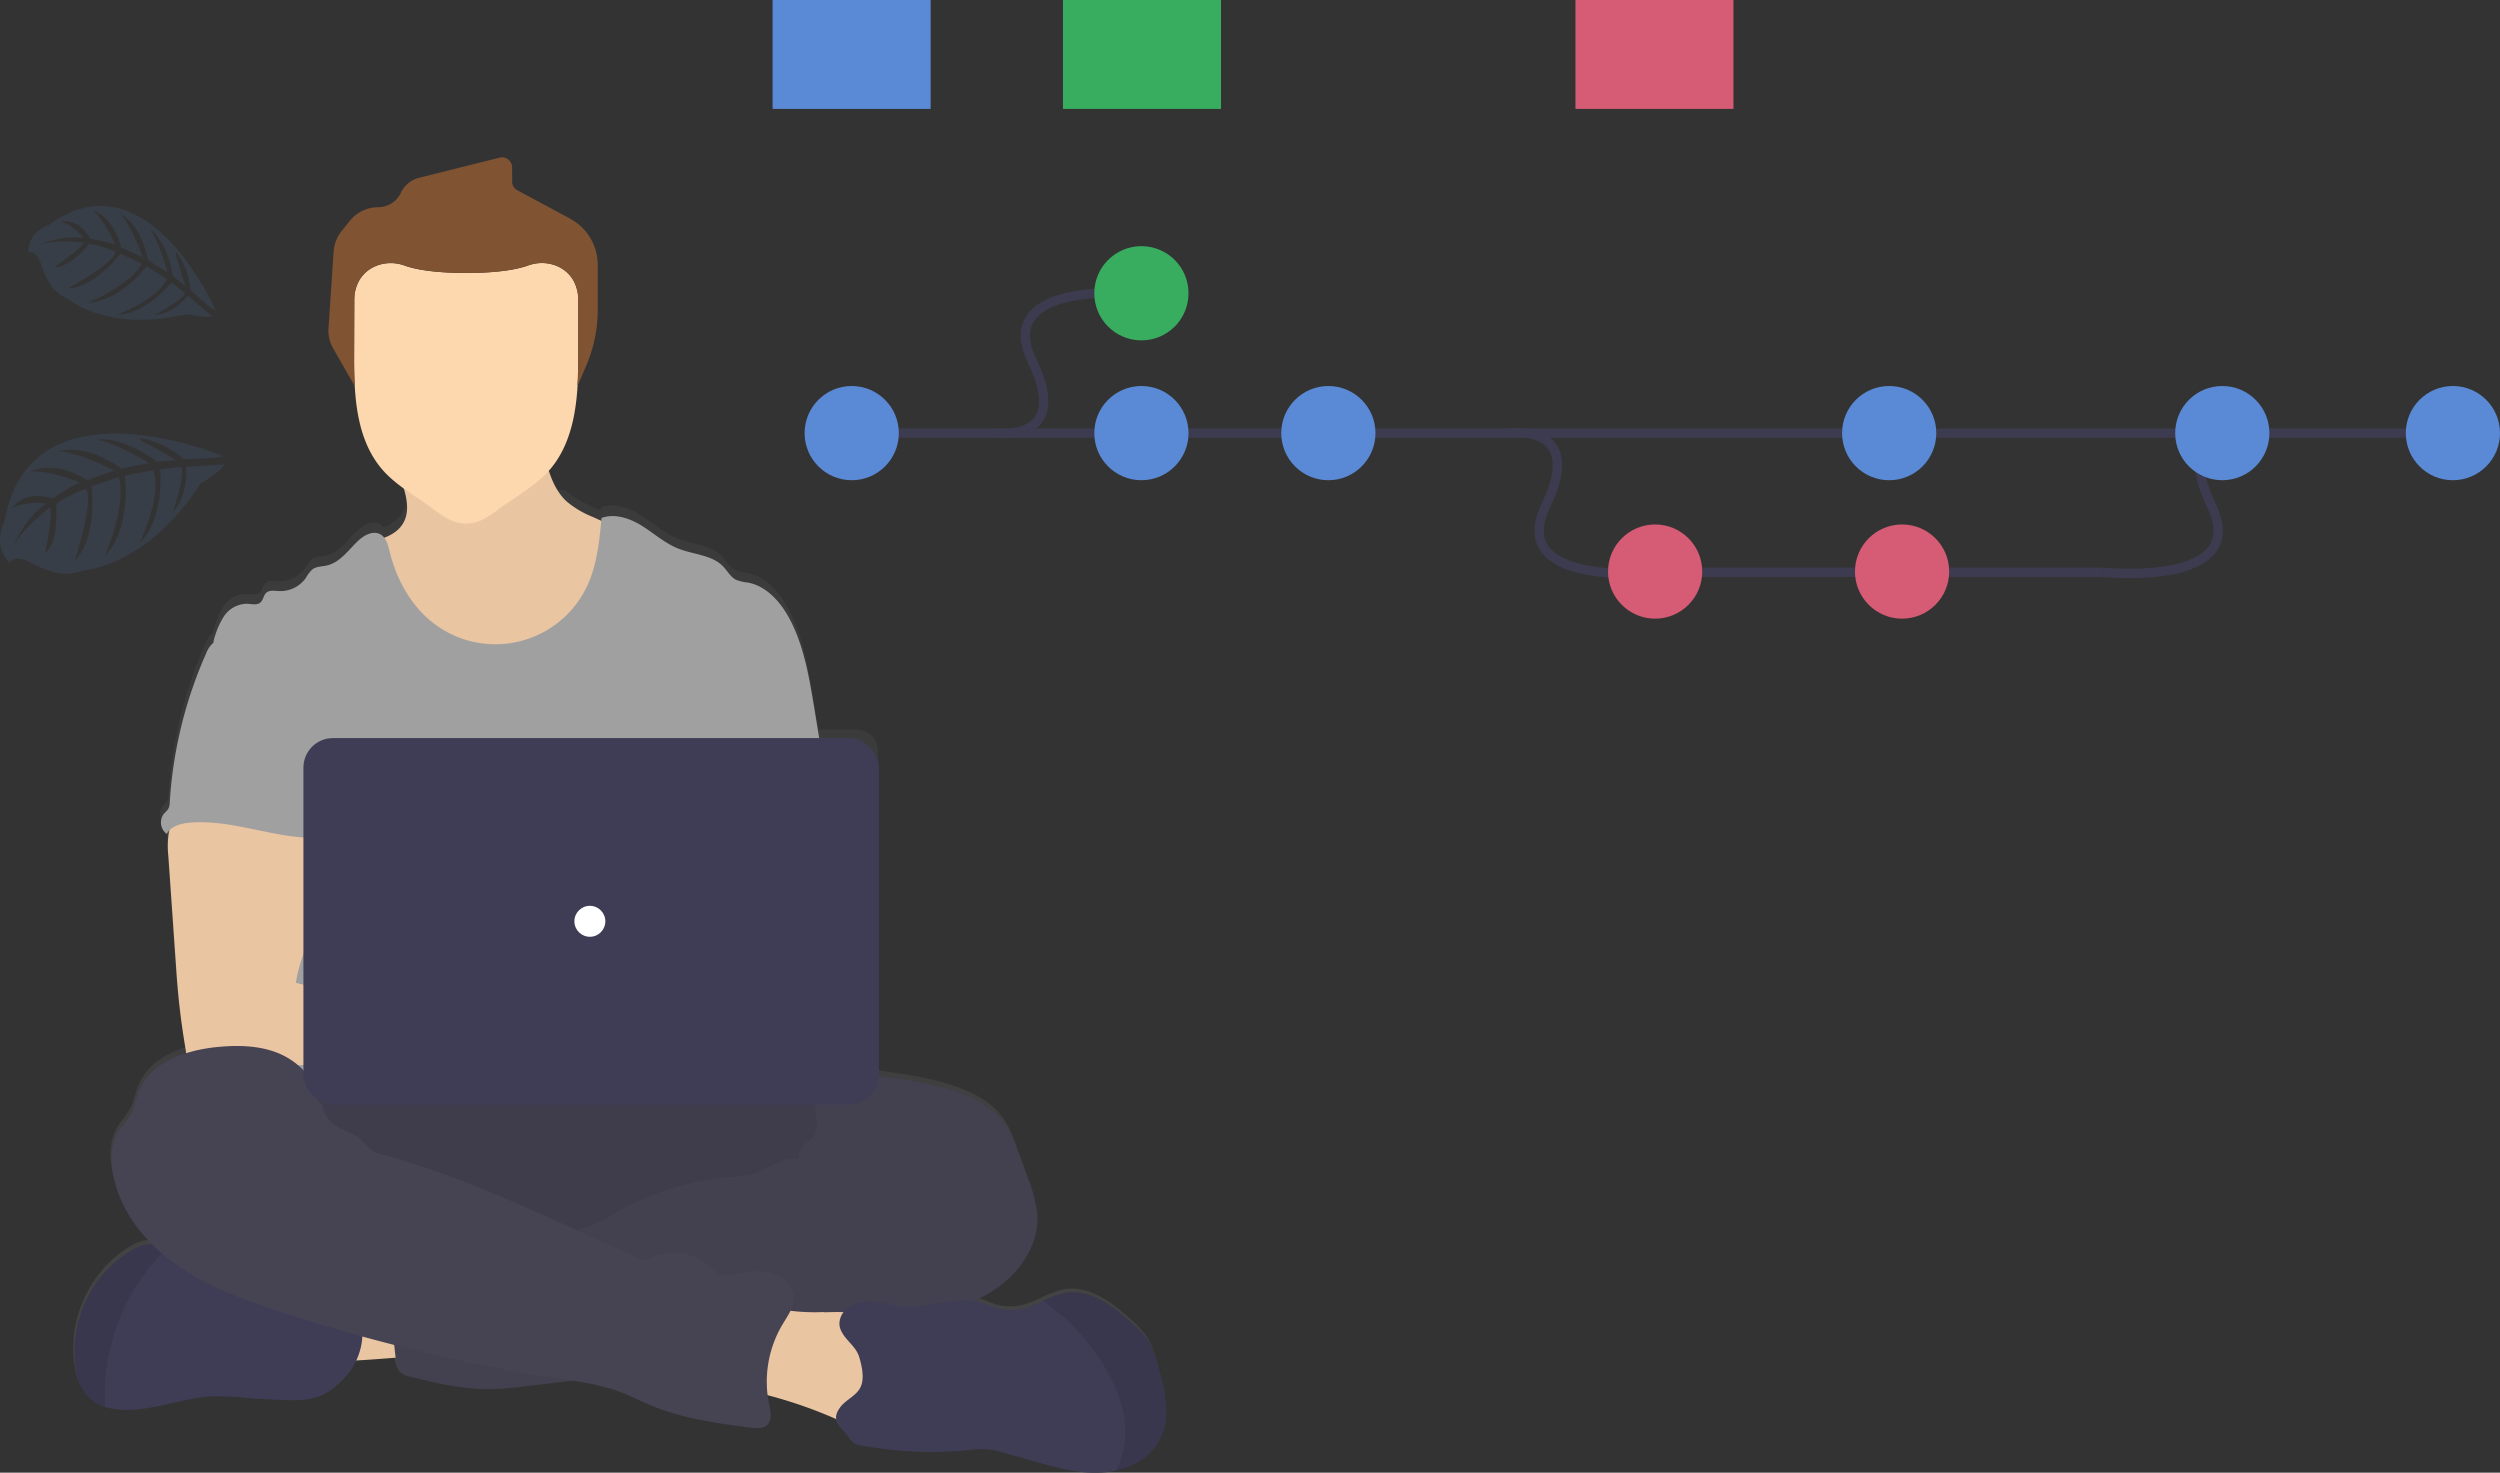 <svg xmlns="http://www.w3.org/2000/svg" xmlns:xlink="http://www.w3.org/1999/xlink" viewBox="0 0 803.02 473.04"><rect x="0" y="0" width="803.02" height="473.04" fill="#333333" stroke="none"/><defs><style>.cls-1{fill:url(#linear-gradient);}.cls-2{fill:#eac5a2;}.cls-3{fill:#464353;}.cls-14,.cls-4{opacity:0.1;}.cls-4,.cls-6{isolation:isolate;}.cls-5{fill:#a0a0a0;}.cls-6{opacity:0.05;}.cls-7{fill:#3f3d56;}.cls-8{fill:#fff;}.cls-9{opacity:0.8;}.cls-10{fill:none;stroke:#3f3d56;stroke-miterlimit:10;stroke-width:3px;}.cls-11{fill:#64a0ff;}.cls-12{fill:#3acc6c;}.cls-13{fill:#ff6584;}.cls-15{fill:#fdd7ad;}.cls-16{fill:#805333;}</style><linearGradient id="linear-gradient" x1="-146.19" y1="703.61" x2="-146.19" y2="704.51" gradientTransform="matrix(294.56, 0, 0, -355.83, 43259.85, 250834.79)" gradientUnits="userSpaceOnUse"><stop offset="0" stop-color="gray" stop-opacity="0.25"/><stop offset="0.54" stop-color="gray" stop-opacity="0.12"/><stop offset="1" stop-color="gray" stop-opacity="0.1"/></linearGradient></defs><title>chris-1</title><g id="Layer_2" data-name="Layer 2"><g id="Layer_1-2" data-name="Layer 1"><path class="cls-1" d="M128.89,151.57c.23.69.45,1.37.65,2.06,1.09,3.76,1.61,7.69-.27,11a11.59,11.59,0,0,1-6.12,4.76,4,4,0,0,0-1.37-1.16c-2.18-1.09-4.8.23-6.63,1.87-3.32,3-6,7.3-10.38,8.29-1.57.36-3.31.29-4.62,1.25A10.6,10.6,0,0,0,98,182.43a9.87,9.87,0,0,1-8.48,4.22c-1.51-.07-3.31-.42-4.35.69-.77.83-.83,2.14-1.66,2.93-1.11,1.09-2.93.56-4.48.49A9,9,0,0,0,71.65,195a27.71,27.71,0,0,0-3.32,8.29v.05a5.89,5.89,0,0,0-.61.51,8.8,8.8,0,0,0-1.83,3A141.83,141.83,0,0,0,54.2,255a4.9,4.9,0,0,1-.53,2.34,11.62,11.62,0,0,1-1.21,1.32,4.66,4.66,0,0,0,.65,6.55l.12.08a5,5,0,0,1,.88-1.17c-.09.38-.17.75-.23,1.09a29.72,29.72,0,0,0-.09,7.3q1.17,17.26,2.38,34.52c.22,3.26.45,6.51.75,9.76q.87,9.44,2.48,18.79a8.45,8.45,0,0,0,.19.84c-6.76,2.14-12.77,6-15.3,12.5-.88,2.24-1.27,4.67-2.35,6.82-1.19,2.35-3.14,4.24-4.43,6.54-2.23,4-2.33,8.82-1.52,13.26,1.57,8.67,6.25,16.41,12.44,22.71h-.84a12.92,12.92,0,0,0-5.66,2c-13.08,7.64-20.56,24-17.83,39a16.72,16.72,0,0,0,3.43,8.12,13,13,0,0,0,6,3.7A21.69,21.69,0,0,0,38,452c10.2.83,20.07-3.9,30.29-4.3a81.77,81.77,0,0,1,10.14.48q7.38.62,14.79.78c8,.19,12.55-1.95,17.68-7.95a21.45,21.45,0,0,0,3.12-4.92c4.36-.25,9.18-.63,12.66-.92l0,.48c.19,1.66.48,3.56,1.81,4.61a6.37,6.37,0,0,0,2.48,1c8.38,2.06,16.85,4.14,25.47,4.14a108.75,108.75,0,0,0,12.09-.92l15.15-1.75a75.08,75.08,0,0,1,13,2.83c4.38,1.49,8.47,3.69,12.74,5.44,9.95,4,20.65,5.47,31.24,6.88,1.81.24,3.88.41,5.21-.83,1.73-1.66,1.16-4.43.67-6.75-.2-1-.35-1.91-.47-2.87a145.92,145.92,0,0,1,20.93,7.26l1.19.53c.34,1.8,2,3.25,3.61,5.19a12.55,12.55,0,0,0,1.83,2.27,6.05,6.05,0,0,0,2.63.95,122.53,122.53,0,0,0,33.93,1.53,34.77,34.77,0,0,1,7-.23,30.09,30.09,0,0,1,5.06,1.13l9.59,2.75c7.07,2,14.31,4.07,21.65,3.62a28.58,28.58,0,0,0,4.41-.64c5.81-1.34,11.21-4.59,14-9.8,3.94-7.1,2.12-15.82,0-23.61a31.17,31.17,0,0,0-3.32-8.64,29.8,29.8,0,0,0-5.43-6c-6-5.45-13.38-11-21.35-9.61a28.49,28.49,0,0,0-7.08,2.58c-1.16.54-2.33,1.08-3.52,1.54a17.6,17.6,0,0,1-10.63.93c-1.82-.49-3.52-1.37-5.32-1.92a18.11,18.11,0,0,0-2.61-.56,45.85,45.85,0,0,0,5.05-2.66c8.93-5.47,16.06-15.36,15.07-25.94a42.92,42.92,0,0,0-2.77-10.32l-3.19-8.8c-1.37-3.81-2.8-7.7-5.31-10.87a27.49,27.49,0,0,0-10.88-7.71c-8.83-3.84-18.48-5.19-28-6.5l-.67-.09V241a6.63,6.63,0,0,0-6.63-6.63H262.86l-1.65-10.13c-1.58-9.62-3.21-19.42-7.65-28.09-2.9-5.67-7.51-11.08-13.74-12.19a13.34,13.34,0,0,1-3.57-.83c-1.83-.9-2.82-2.89-4.22-4.35-3.61-3.79-9.49-3.85-14.33-5.81-4.28-1.7-7.78-4.9-11.67-7.36S197.29,161.35,193,163a7.47,7.47,0,0,1-.09.94l-2.77-1.28a30.48,30.48,0,0,1-8.42-5.07"/><path class="cls-2" d="M103.63,436.76c-1.75-4-3.4-8.56-1.65-12.54a10.67,10.67,0,0,1,5.51-5.18A26.57,26.57,0,0,1,115,417.2a104.63,104.63,0,0,1,24.25-.33c.59,4.66-.65,9.39-1.72,13.89-1,4.14-1.53,4.76-5.81,5C128.91,435.88,104.29,438.22,103.63,436.76Z"/><ellipse class="cls-3" cx="177.45" cy="376.76" rx="118.54" ry="33.16"/><ellipse class="cls-4" cx="177.45" cy="376.76" rx="118.54" ry="33.16"/><path class="cls-2" d="M198.7,201.71a36.83,36.83,0,0,1-19,17.28,48.05,48.05,0,0,1-15.1,2.87,43.18,43.18,0,0,1-16.66-2c-7.1-2.57-13-7.83-17.41-14s-7.46-13.13-10.1-20.18c-1.4-3.67-2.72-7.59-2.07-11.46,4.27-1,9-2.4,11.15-6.19,1.88-3.25,1.36-7.14.28-10.86-.31-1.05-.67-2.09-1-3.09-.84-2.41-3.69-7-1.66-9,1.27-1.3,6.58-2,8.41-2.81,5.65-2.6,10.86-6.37,17.06-7.6,5.35-1.07,10.9-.07,16.25,1a5.39,5.39,0,0,1,2,.72,4.87,4.87,0,0,1,1.49,2.24c1.52,3.72,2.42,7.82,3.65,11.69,1.27,4.05,2.91,7.86,6,10.73a30.55,30.55,0,0,0,8.43,5l7.34,3.36a9.67,9.67,0,0,1,3.48,2.25,8.86,8.86,0,0,1,1.66,4.51,42.12,42.12,0,0,1-4.17,25.49Z"/><path class="cls-4" d="M175.93,150.35a38.14,38.14,0,0,1-46.15,6.84c-.3-1.05-.66-2.09-1-3.09-.84-2.41-3.7-7-1.66-9,1.27-1.3,6.58-2,8.41-2.81,5.65-2.6,10.85-6.37,17-7.6,5.36-1.07,10.9-.07,16.26,1a5.57,5.57,0,0,1,2,.72,4.87,4.87,0,0,1,1.49,2.24C173.81,142.37,174.71,146.48,175.93,150.35Z"/><path class="cls-5" d="M264.61,246l-3.13-19c-1.58-9.53-3.21-19.23-7.64-27.81-2.91-5.62-7.53-11-13.75-12.09a13.39,13.39,0,0,1-3.59-.83c-1.82-.88-2.81-2.85-4.21-4.31-3.62-3.75-9.5-3.81-14.34-5.72-4.28-1.66-7.78-4.85-11.67-7.29s-8.75-4.14-13.06-2.58c-.7,7.42-1.43,15-4.58,21.76a32.57,32.57,0,0,1-43.27,15.77,33.12,33.12,0,0,1-5.86-3.52c-7.38-5.57-12.12-14.15-14.32-23.12-.54-2.19-1.16-4.7-3.17-5.71-2.18-1.09-4.8.23-6.63,1.84-3.32,3-6,7.24-10.39,8.24-1.57.37-3.32.29-4.62,1.24a10.5,10.5,0,0,0-2.16,2.8,10,10,0,0,1-8.48,4.19c-1.52-.07-3.32-.42-4.35.68-.77.84-.84,2.13-1.66,2.9-1.12,1.08-2.93.55-4.49.49a9.08,9.08,0,0,0-7.39,4.15,26.55,26.55,0,0,0-3.31,8.17C77.6,226.47,85.89,246.67,95,266.85a5.13,5.13,0,0,1,.65,2.48,5.88,5.88,0,0,1-1.13,2.49c-4.44,7.14-4.3,16.12-3.81,24.5s1.09,17.26-2.66,24.77c-1,2.07-2.34,4-3.31,6-2.27,4.68-3.1,19.63-1.77,24.65H270.33c-3.58-9.82-2.22-29.53-1.47-40,.52-7.3-.83-14.58-1.41-21.88C266.18,275,267.08,260.89,264.61,246Z"/><path class="cls-2" d="M54.18,267.74a29.24,29.24,0,0,0-.1,7.24l2.38,34.21c.22,3.22.45,6.44.75,9.66.57,6.24,1.43,12.43,2.48,18.61a3.32,3.32,0,0,0,3.4,3.23c10.49,2.22,21.32,2.13,32,1.52,16.33-.91,32.64-3,49-2.63,4.21.09,9.12,0,11.67-3.32s1.08-8.68-2.26-11.35-7.86-3.32-12.13-3.32c-5.67-.06-11.33.75-17,.41a83.29,83.29,0,0,1-15.27-2.81l-14.09-3.5a54.4,54.4,0,0,1,3.7-12.35c2.77-7.18,5.36-14.61,5.41-22.31s-2.86-15.8-9.16-20.21c-5.19-3.62-11.87-4.3-18.2-4.15-4.6.14-12.55-1-16.75.84C56.72,259,54.8,264.48,54.18,267.74Z"/><path class="cls-3" d="M274.2,346c2.76-1,5.8-.67,8.76-.27,9.53,1.3,19.19,2.63,28,6.44a27.5,27.5,0,0,1,10.89,7.63c2.49,3.14,3.94,7,5.32,10.78l3.18,8.72a42.17,42.17,0,0,1,2.78,10.22c1,10.44-6.15,20.28-15.13,25.7s-19.54,7.35-29.84,9.37-20.63,4.27-30.88,6.64A124.31,124.31,0,0,1,242.77,434c-11,1.25-22.45-.58-32.88,3-4.14,1.45-8.21,3.6-12.51,4.61a76.67,76.67,0,0,1-8.66,1.31L169,445.27a106.41,106.41,0,0,1-12.1.93c-8.62,0-17.1-2-25.47-4.08a6.6,6.6,0,0,1-2.49-1c-1.33-1.05-1.61-2.9-1.81-4.57q-1.26-11.12-2.22-22.26c-.2-2.41-.35-5,1-7.05,1.66-2.49,4.89-3.27,7.84-3.75a204.37,204.37,0,0,1,37.87-2.63c4.82-4.81,12.76-4.84,19.07-7.46a56,56,0,0,0,6.72-3.65,87.81,87.81,0,0,1,36.91-11.67,33.78,33.78,0,0,0,7.55-1.07c4.89-1.52,9.34-5.64,14.35-4.63.62-1.72,1.06-4,2.49-5.19.71-.61,1.59-1,2.25-1.66,1.38-1.4,1.5-3.61,1.3-5.56s-.67-4-.17-5.87a8.2,8.2,0,0,1,.92-2.05C265.45,347.75,269.21,345.55,274.2,346Z"/><path class="cls-6" d="M274.2,346c2.76-1,5.8-.67,8.76-.27,9.53,1.3,19.19,2.63,28,6.44a27.5,27.5,0,0,1,10.89,7.63c2.49,3.14,3.94,7,5.32,10.78l3.18,8.72a42.17,42.17,0,0,1,2.78,10.22c1,10.44-6.15,20.28-15.13,25.7s-19.54,7.35-29.84,9.37-20.63,4.27-30.88,6.64A124.31,124.31,0,0,1,242.77,434c-11,1.25-22.45-.58-32.88,3-4.14,1.45-8.21,3.6-12.51,4.61a76.67,76.67,0,0,1-8.66,1.31L169,445.27a106.41,106.41,0,0,1-12.1.93c-8.62,0-17.1-2-25.47-4.08a6.6,6.6,0,0,1-2.49-1c-1.33-1.05-1.61-2.9-1.81-4.57q-1.26-11.12-2.22-22.26c-.2-2.41-.35-5,1-7.05,1.66-2.49,4.89-3.27,7.84-3.75a204.37,204.37,0,0,1,37.87-2.63c4.82-4.81,12.76-4.84,19.07-7.46a56,56,0,0,0,6.72-3.65,87.81,87.81,0,0,1,36.91-11.67,33.78,33.78,0,0,0,7.55-1.07c4.89-1.52,9.34-5.64,14.35-4.63.62-1.72,1.06-4,2.49-5.19.71-.61,1.59-1,2.25-1.66,1.38-1.4,1.5-3.61,1.3-5.56s-.67-4-.17-5.87a8.2,8.2,0,0,1,.92-2.05C265.45,347.75,269.21,345.55,274.2,346Z"/><path class="cls-7" d="M111.26,441.88c-5.13,5.94-9.65,8.06-17.68,7.87q-7.41-.17-14.81-.77a83.84,83.84,0,0,0-10.14-.47c-10.23.39-20.11,5.08-30.31,4.26a21.06,21.06,0,0,1-4.45-.84,12.92,12.92,0,0,1-6-3.65,16.52,16.52,0,0,1-3.43-8,37.9,37.9,0,0,1,17.84-38.64,13.06,13.06,0,0,1,5.67-2,13.34,13.34,0,0,1,5.73,1.26l.12.05A43.4,43.4,0,0,1,68,410.37a8,8,0,0,0,2.17,1.75,7.49,7.49,0,0,0,2.56.48l10.89.68a26,26,0,0,1,5.48.76,43.59,43.59,0,0,1,5.75,2.49c5.86,2.62,12.36,3.31,18.69,4.32a2.81,2.81,0,0,1,1.66.67,2.67,2.67,0,0,1,.52,1.07,21.16,21.16,0,0,1-4.43,19.28Z"/><path class="cls-4" d="M53.76,400.9a65.44,65.44,0,0,0-10.9,13.62,68.16,68.16,0,0,0-8.9,27A49.33,49.33,0,0,0,33.87,452a13,13,0,0,1-6-3.66,16.52,16.52,0,0,1-3.43-8.05A37.9,37.9,0,0,1,42.24,401.6a13.06,13.06,0,0,1,5.67-2,13.34,13.34,0,0,1,5.73,1.26Z"/><path class="cls-2" d="M264.72,421.52c6.1-.17,12.93-.48,17.41,3.63,4.27,3.88,4.83,10.28,5.12,16l.32,6.69a13.33,13.33,0,0,1-.63,6c-1.46,3.31-5.47,4.91-9.12,4.72s-7-1.79-10.36-3.23a145.72,145.72,0,0,0-28.18-8.88q.48-6.94,1.57-13.81c.51-3.18.59-8.49,2.71-11.13s5.18-1.27,8.23-.76a66.68,66.68,0,0,0,12.94.69Z"/><path class="cls-3" d="M103.71,354.3c0,.83-1.3,0-1.42-.89-.91-6.7-6.23-12.23-12.43-14.92s-13.27-2.83-20-2.19c-10.16,1-21.55,4.85-25.27,14.34-.88,2.23-1.27,4.63-2.35,6.76-1.19,2.34-3.14,4.2-4.44,6.47-2.23,3.93-2.32,8.75-1.51,13.19,2.16,11.86,10.27,22,20.09,29s21.31,11.21,32.75,15A568.07,568.07,0,0,0,182,443.24a88.89,88.89,0,0,1,15.16,3.13c4.37,1.46,8.47,3.66,12.75,5.39,9.94,4,20.65,5.42,31.25,6.82,1.81.23,3.88.4,5.21-.84,1.73-1.6,1.15-4.38.67-6.68a35.91,35.91,0,0,1,4.23-25.5c1.77-3,4.08-6,3.75-9.5-.4-4-4.41-6.88-8.41-7.52s-8.06.3-12.07.83a6.43,6.43,0,0,1-4.1-.41,8.08,8.08,0,0,1-1.61-1.42,18.17,18.17,0,0,0-21.17-3c-1.48.83-3.73-1-5.27-1.72L184.94,395c-20-9.06-40.15-18.16-61.34-23.9a12.83,12.83,0,0,1-4.72-2c-1.06-.84-1.81-2-2.78-2.88-2.11-2-5.06-2.79-7.59-4.21S103.13,357.15,103.71,354.3Z"/><path class="cls-7" d="M372.46,462.64c-2.79,5.16-8.19,8.38-14,9.7A27.64,27.64,0,0,1,354,473c-7.34.46-14.58-1.57-21.65-3.58l-9.6-2.7a30.09,30.09,0,0,0-5.06-1.13,35.5,35.5,0,0,0-7,.24,124.12,124.12,0,0,1-34-1.52,6.17,6.17,0,0,1-2.63-.94,12.77,12.77,0,0,1-1.83-2.25c-2.61-3.14-5.42-5-2.33-9.12,1.79-2.4,5.09-3.6,6.47-6.36s.5-6.68-.32-9.54c-1.12-3.93-4.8-5.63-6.12-9.25-1-2.72.67-5.89,3.17-7.38a13.15,13.15,0,0,1,8.45-1.22c2.88.38,5.7,1.19,8.59,1.42,8.51.68,17.2-3.71,25.36-1.24,1.8.55,3.5,1.42,5.33,1.9a17.6,17.6,0,0,0,10.63-.92c1.19-.45,2.36-1,3.52-1.52a28.91,28.91,0,0,1,7.09-2.56c8-1.37,15.35,4.15,21.36,9.53a30,30,0,0,1,5.43,5.88,29.45,29.45,0,0,1,3.32,8.57C374.44,447,376.26,455.59,372.46,462.64Z"/><path class="cls-4" d="M372.46,462.63c-2.79,5.17-8.19,8.38-14,9.71a27.16,27.16,0,0,0,2.94-14.22c-.5-7.89-4-15.31-8.38-21.86A77.23,77.23,0,0,0,343.79,425c-2.63-2.66-5.87-4.77-8.71-7.19a28,28,0,0,1,7.09-2.56c8-1.37,15.35,4.14,21.36,9.52a30.65,30.65,0,0,1,5.43,5.89,29.56,29.56,0,0,1,3.32,8.56C374.44,447,376.26,455.59,372.46,462.63Z"/><path class="cls-5" d="M68.06,206.91a8.5,8.5,0,0,0-1.84,2.94,139.14,139.14,0,0,0-11.69,47.76,4.74,4.74,0,0,1-.54,2.31,9,9,0,0,1-1.22,1.32,4.58,4.58,0,0,0,.55,6.45c.08.06.15.13.23.18,1.37-2.57,4.65-3.41,7.56-3.63,13.93-1.11,27.54,5.37,41.52,4.89-1-3.41-2.41-6.69-3.21-10.13-3.56-15.32,5.31-32-.12-46.73-1.09-3-2.9-5.85-5.76-7.15a15.82,15.82,0,0,0-3.69-1c-3.53-.64-10.56-3.37-14-2.28-1.26.41-1.76,1.6-2.8,2.31C71.49,205.2,69.38,205.57,68.06,206.91Z"/><rect class="cls-7" x="97.46" y="237.08" width="184.86" height="117.71" rx="9.49"/><circle class="cls-8" cx="189.47" cy="295.93" r="4.97"/><g class="cls-9"><line class="cls-10" x1="273.58" y1="139.12" x2="791.72" y2="139.12"/><path class="cls-10" d="M319.61,139.11s24.78,3.44,11.95-23.14,34.81-21.55,34.81-21.55"/><path class="cls-10" d="M484.63,139.11s24.78-3.43,11.95,23.16,34.81,21.55,34.81,21.55"/><path class="cls-10" d="M722.23,139.11s-24.78-3.43-11.94,23.16-34.82,21.55-34.82,21.55"/><line class="cls-10" x1="675.47" y1="183.81" x2="538.75" y2="183.81"/><circle class="cls-11" cx="273.58" cy="139.12" r="15.13"/><circle class="cls-12" cx="366.63" cy="94.2" r="15.13"/><circle class="cls-11" cx="366.63" cy="139.12" r="15.13"/><circle class="cls-11" cx="426.68" cy="139.12" r="15.13"/><circle class="cls-13" cx="531.64" cy="183.59" r="15.13"/><circle class="cls-13" cx="610.96" cy="183.59" r="15.13"/><circle class="cls-11" cx="606.82" cy="139.12" r="15.13"/><circle class="cls-11" cx="787.89" cy="139.12" r="15.13"/><circle class="cls-11" cx="713.82" cy="139.12" r="15.13"/><rect class="cls-11" x="248.17" width="50.76" height="34.98"/><rect class="cls-12" x="341.44" width="50.76" height="34.98"/><rect class="cls-13" x="506.05" width="50.76" height="34.98"/></g><g class="cls-14"><path class="cls-11" d="M71.57,146.48s-62-26.07-70.1,21c0,0-4.23,7.33,1.66,13.38,0,0,1.27-3.25,7.25.11a31.12,31.12,0,0,0,6.77,2.75,15.21,15.21,0,0,0,9.63-.52h0s20.38-1.1,37.53-27.77c0,0,7.35-4.54,7.71-6.25L59.74,150s.94,9-4.15,14.39c0,0,4.51-14,2.35-14.35-.44-.08-6.49.71-6.49.71s1.57,15.65-6.63,23.74c0,0,7.61-15.91,4.3-23.45l-9.07,1.74s2.49,16.46-6.48,26c0,0,7.38-16.91,4.52-25.5l-8.68,2.91s2.09,16.09-5.41,24c0,0,6.55-20.4,3.47-23.21,0,0-7.81,3.17-9.48,5,0,0,1.24,11.6-3.53,15.79,0,0,2.93-14.09,1.47-14.67,0,0-9.06,6.83-11.83,12.72,0,0,3.45-9,10.7-14.09,0,0-6.09-1-10.78,1.51,0,0,3.14-6,13-3.14,0,0,7.28-5,8.74-5,0,0-9.31-4.15-16-3.63,0,0,7.21-4.15,18.3,2.78l8.66-3.13s-12-6.16-18-6.13c0,0,8-3.1,20.28,5.52l8.87-1.81s-9.95-6.09-16.65-7.51c0,0,8-1.28,19.21,7.09l6.06-.51s-7.33-4.33-9.56-5.38-2.12-1.73-2.12-1.73a28.92,28.92,0,0,1,14.21,6.78S71.53,147.25,71.57,146.48Z"/></g><g class="cls-14"><path class="cls-11" d="M69.29,99.76S47.34,49,15.71,72.26c0,0-6.68,1.94-6.63,8.87,0,0,2.6-1.21,4.25,4.2a25.08,25.08,0,0,0,2.49,5.48,12.36,12.36,0,0,0,6,5.18h0S34.57,107,60,100.87c0,0,7,1.49,8.15.69L60.35,95s-4.57,5.88-10.68,6.16c0,0,10.63-5.71,9.57-7.18C59,93.72,55,90.75,55,90.75s-8,10.18-17.41,10.34c0,0,13.59-5.12,15.92-11.48L47.1,85.46S39.05,96.65,28.27,97.24c0,0,14-5.84,17.22-12.57l-6.82-3.21S30.74,92.23,21.78,92.64c0,0,15.52-8.39,15.28-11.81,0,0-6.44-2.57-8.49-2.42,0,0-5.86,7.58-11.09,7.37,0,0,9.77-6.71,9.24-7.88,0,0-9.29-1.11-14.28.84,0,0,7.18-3.39,14.38-2.28,0,0-3-4.08-7.25-5.22,0,0,5.27-1.76,9.5,5.51,0,0,7.19,1.16,8,2,0,0-3.16-7.79-7.46-11.29,0,0,6.63,1.65,9.29,12.08l6.93,3.07s-3.63-10.51-7.23-13.92c0,0,6.52,2.72,8.91,14.84l6.3,4s-2.44-9.29-5.61-14c0,0,5.5,3.83,7.37,15.16l3.89,3.15s-1.89-6.74-2.62-8.63S56.61,81,56.61,81a23.64,23.64,0,0,1,4.55,12.17S68.82,100.18,69.29,99.76Z"/></g><path class="cls-15" d="M185.76,96.18a12.71,12.71,0,0,0-1-4.94c-2.42-5.74-9.2-8.07-15-6-3.19,1.16-9.16,2.44-19.93,2.44S133,86.44,129.86,85.28c-5.85-2.11-12.63.22-15.06,6a12.66,12.66,0,0,0-1,4.94l-.06,19.28c0,13.29,1,27.91,11.06,37.42,3.59,3.41,7.83,6,11.92,8.82s7.69,6.43,13,6.43,8.91-3.66,13-6.43,8.32-5.41,11.92-8.82c10-9.51,11.11-24.37,11.11-37.66v-19Z"/><path class="cls-16" d="M183.19,70.25l-17-9.13a3.21,3.21,0,0,1-1.68-2.83V53.78a3.25,3.25,0,0,0-4-3.15L134.62,57.1a8.89,8.89,0,0,0-5.76,4.62l-.2.42a8.09,8.09,0,0,1-7.21,4.42,11.73,11.73,0,0,0-9.11,4.4l-2.64,3.3a11.79,11.79,0,0,0-2.54,6.55l-1.65,24.74a11,11,0,0,0,1.43,6.22l6.81,11.92h.2c-.15-2.76-.2-5.52-.2-8.23l.06-19.28a12.49,12.49,0,0,1,1-4.94c2.42-5.74,9.2-8.07,15.05-6,3.18,1.15,9.15,2.44,19.92,2.44s16.74-1.29,19.93-2.44c5.85-2.11,12.63.22,15,6a12.67,12.67,0,0,1,1,4.94v19c0,2.77-.06,5.61-.23,8.46h.17l2.66-6.21a45.67,45.67,0,0,0,3.69-18V85.08a16.85,16.85,0,0,0-8.86-14.83"/></g></g></svg>
